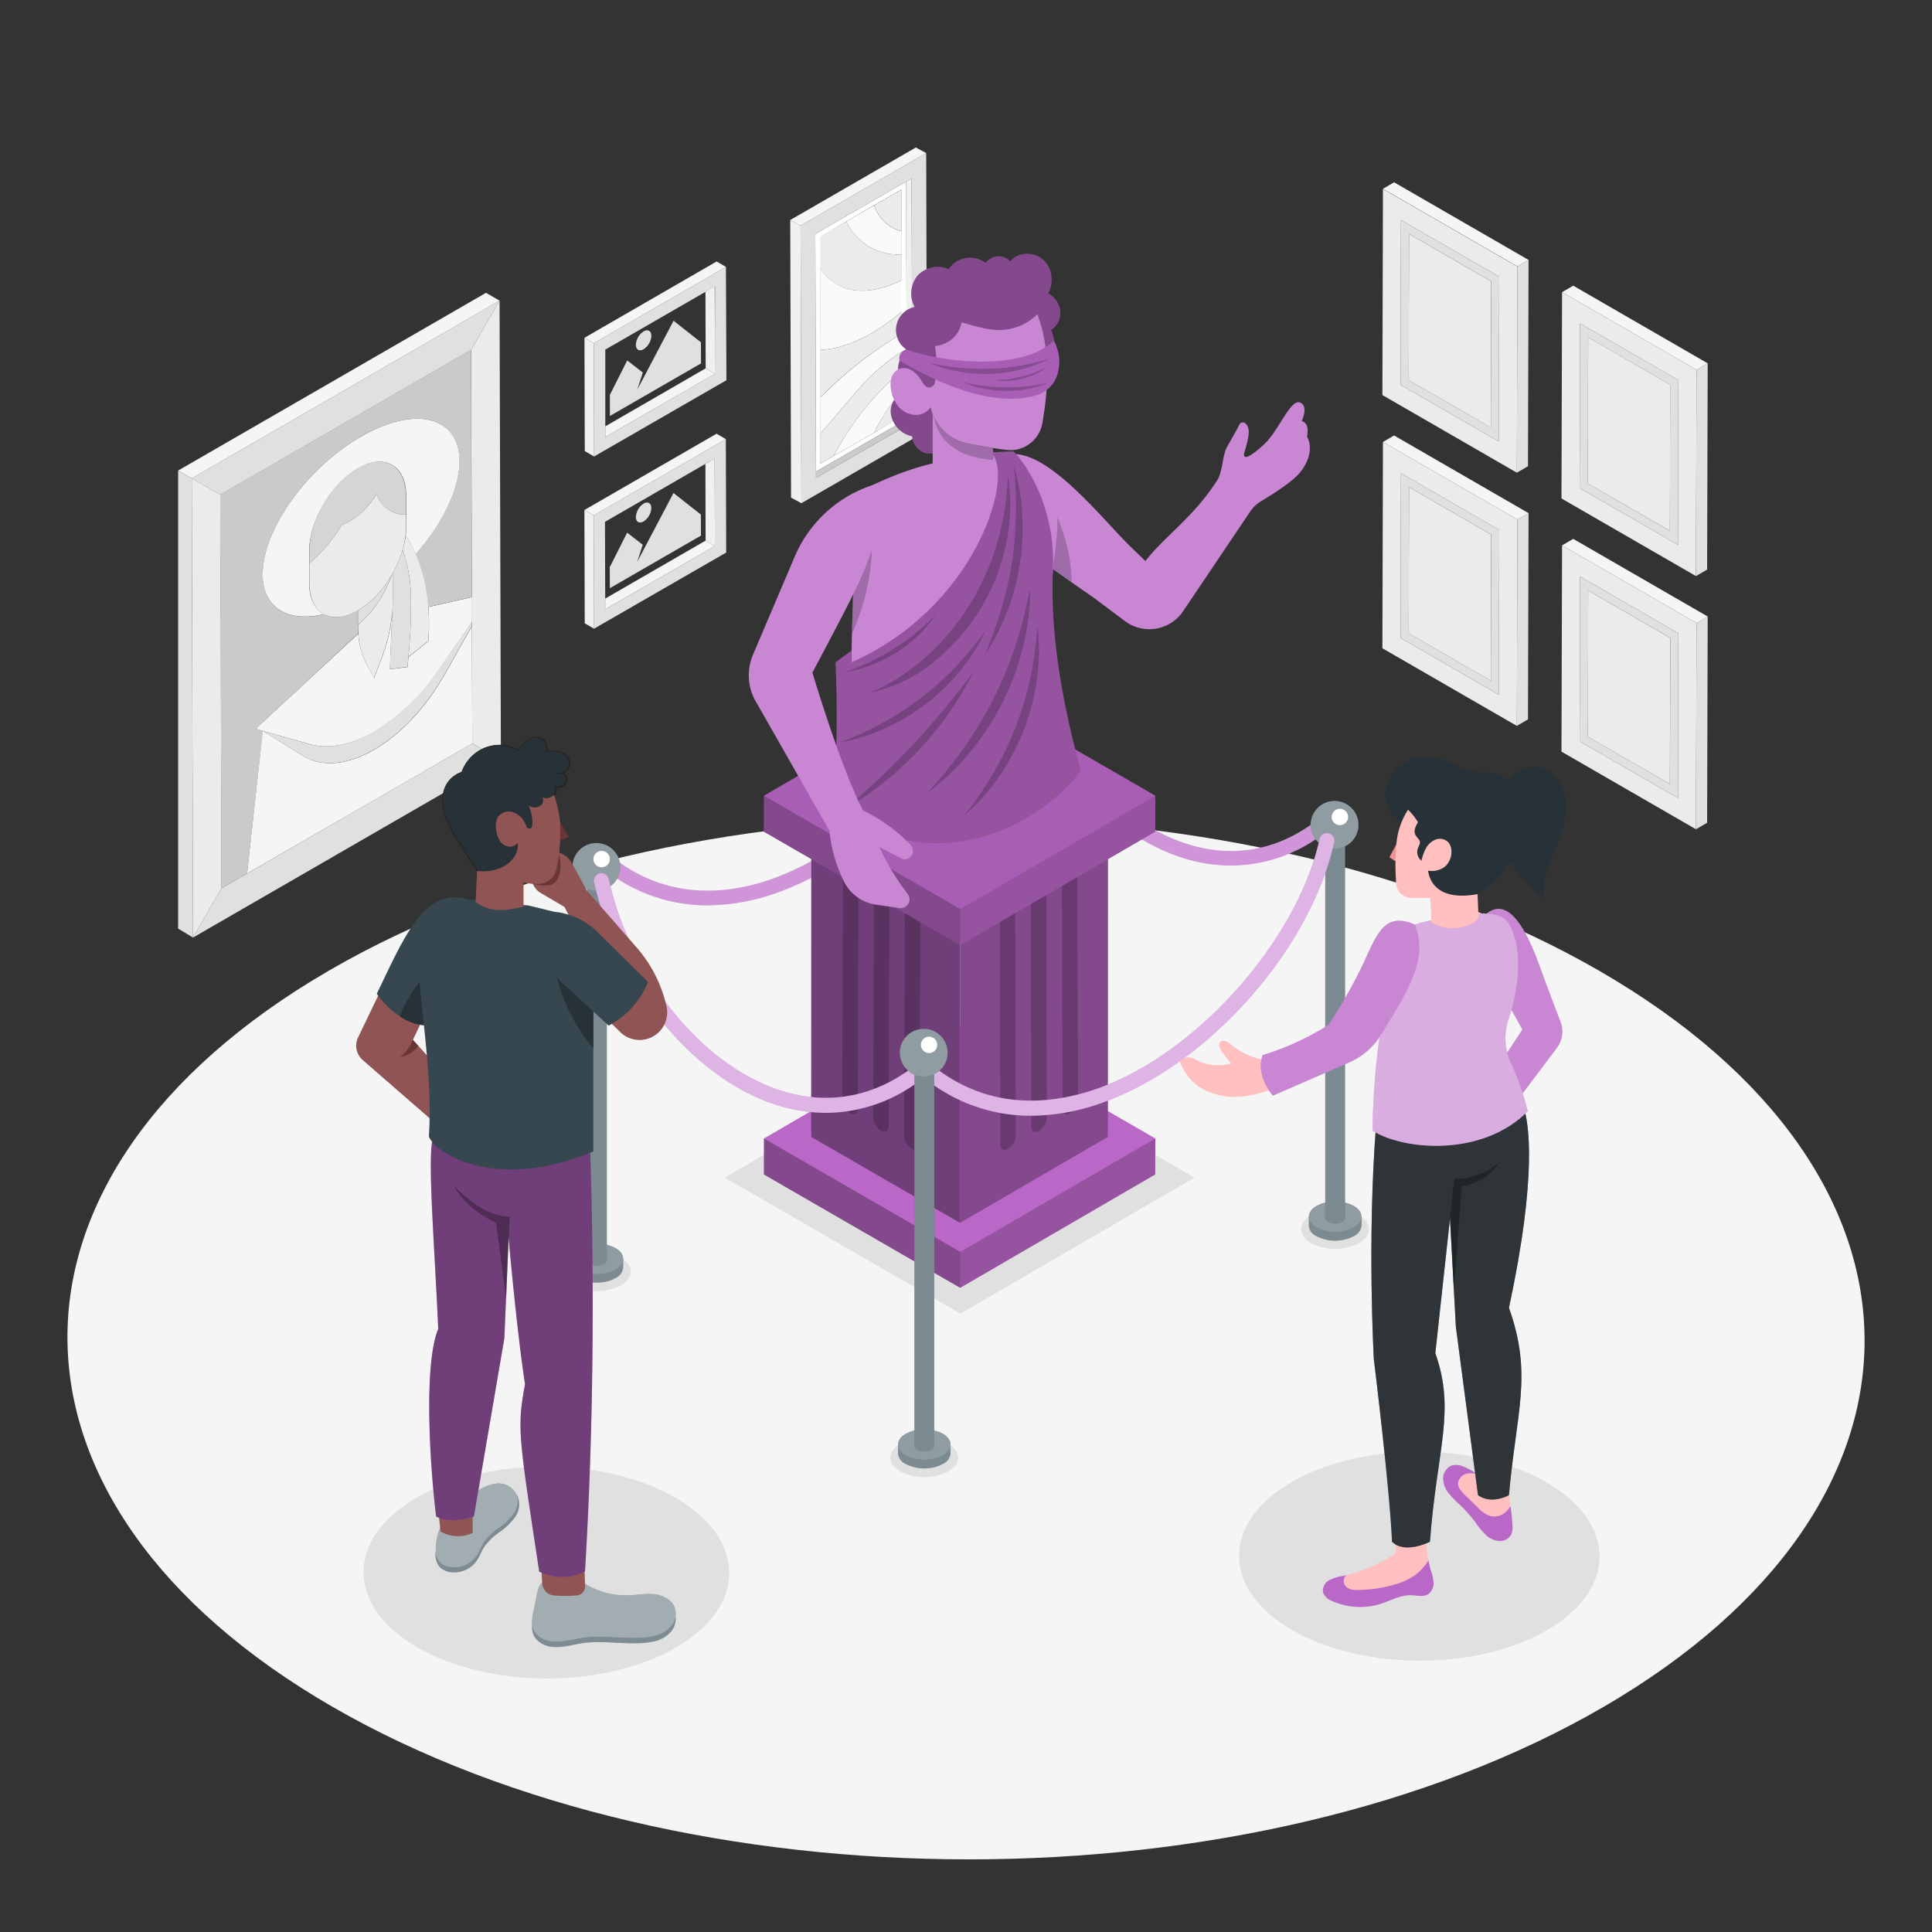 <svg xmlns="http://www.w3.org/2000/svg" viewBox="0 0 500 500"><rect x="0" y="0" width="500" height="500" fill="#333333" stroke="none"/><g id="Floor"><path d="M413.9,251.25c-91.11-52.6-238.35-52.6-328.87,0S-5,389.15,86.1,441.75s238.35,52.61,328.88,0S505,303.86,413.9,251.25Z" style="fill:#f5f5f5"></path></g><g id="Shadows"><path d="M400.21,383.61c-18.29-10.56-47.86-10.56-66,0s-18.08,27.69.21,38.25,47.86,10.57,66,0S418.51,394.18,400.21,383.61Z" style="fill:#e0e0e0"></path><polygon points="309.14 304.76 248.16 269.56 187.57 304.76 248.55 339.97 309.14 304.76" style="fill:#e0e0e0"></polygon><path d="M174.76,387.58c-18.54-10.71-48.51-10.71-66.93,0s-18.33,28.06.22,38.77,48.51,10.7,66.93,0S193.3,398.28,174.76,387.58Z" style="fill:#e0e0e0"></path><path d="M245.38,373.64a13.66,13.66,0,0,0-12.39,0c-3.41,2-3.39,5.2,0,7.18a13.66,13.66,0,0,0,12.39,0C248.83,378.84,248.82,375.62,245.38,373.64Z" style="fill:#e0e0e0"></path><path d="M351.7,314.54a13.66,13.66,0,0,0-12.39,0c-3.41,2-3.39,5.2,0,7.18a13.66,13.66,0,0,0,12.39,0C355.15,319.74,355.13,316.52,351.7,314.54Z" style="fill:#e0e0e0"></path><path d="M160.65,325.5a13.6,13.6,0,0,0-12.39,0c-3.41,2-3.39,5.19,0,7.17a13.6,13.6,0,0,0,12.39,0C164.1,330.69,164.08,327.48,160.65,325.5Z" style="fill:#e0e0e0"></path></g><g id="Paintings"><polygon points="182.57 75.47 156.59 90.48 156.64 110.34 182.63 95.33 182.57 75.47" style="fill:none"></polygon><polygon points="182.57 75.47 182.63 95.33 185.04 96.73 184.97 74.09 182.57 75.47" style="fill:#f0f0f0"></polygon><polygon points="156.64 110.34 156.65 113.12 185.04 96.73 182.63 95.33 156.64 110.34" style="fill:#f5f5f5"></polygon><path d="M187.87,69.07l-34.2,19.75.08,29.32L188,98.4Zm-31.22,44.05v-2.78l0-19.86,26-15,2.4-1.38L185,96.73Z" style="fill:#e0e0e0"></path><polygon points="187.87 69.07 185.46 67.67 151.26 87.42 153.67 88.82 187.87 69.07" style="fill:#f5f5f5"></polygon><polygon points="151.26 87.42 151.34 116.74 153.75 118.14 153.67 88.82 151.26 87.42" style="fill:#f0f0f0"></polygon><polygon points="182.56 120.05 156.57 135.05 156.63 154.91 182.61 139.91 182.56 120.05" style="fill:none"></polygon><polygon points="182.56 120.05 182.61 139.91 185.02 141.3 184.95 118.66 182.56 120.05" style="fill:#f0f0f0"></polygon><polygon points="156.63 154.91 156.63 157.69 185.02 141.3 182.61 139.91 156.63 154.91" style="fill:#f5f5f5"></polygon><path d="M187.85,113.64l-34.2,19.75.08,29.32L187.94,143Zm-31.22,44.05v-2.78l-.06-19.86,26-15,2.39-1.38L185,141.3Z" style="fill:#e0e0e0"></path><polygon points="187.85 113.64 185.45 112.24 151.24 131.99 153.65 133.39 187.85 113.64" style="fill:#f5f5f5"></polygon><polygon points="151.24 131.99 151.33 161.31 153.74 162.71 153.65 133.39 151.24 131.99" style="fill:#f0f0f0"></polygon><path d="M222.72,87.72h0l.93-.46h0Z" style="fill:none"></path><path d="M222.38,87.88h0l.35-.17h0Z" style="fill:none"></path><polygon points="233.32 49.02 226.22 53.13 219 57.3 226.22 53.13 233.32 49.02" style="fill:none"></polygon><polygon points="233.39 72.45 233.37 65.86 233.35 59.83 233.37 65.86 233.39 72.45" style="fill:none"></polygon><path d="M223.66,87.26l.19-.09-.19.09Z" style="fill:none"></path><polygon points="233.47 101.35 233.46 95.84 233.44 91.01 233.46 95.84 233.47 101.35" style="fill:none"></polygon><path d="M219.62,89c.92-.33,1.84-.71,2.76-1.13h0Q221,88.53,219.62,89Z" style="fill:none"></path><polygon points="212.22 69.37 212.28 90.55 212.31 102.82 212.28 90.55 212.22 69.37" style="fill:none"></polygon><path d="M233.46,95.84l0-4.83-.22.13-.4.24a50.66,50.66,0,0,0-10.47,9.18c-.55.61-1.1,1.22-1.63,1.84-2.81,3.21-5.56,6.61-8.38,9.8l0,7.79,3.4-2A74.75,74.75,0,0,1,233.46,95.84Z" style="fill:#ebebeb"></path><path d="M233.49,107.8l0-6.45A40.73,40.73,0,0,0,226.24,112Z" style="fill:#ebebeb"></path><path d="M226.24,112a40.73,40.73,0,0,1,7.23-10.63V95.84A74.75,74.75,0,0,0,215.76,118l10.48-6Z" style="fill:#fafafa"></path><path d="M222.38,87.88h0" style="fill:none;stroke:gray;stroke-linecap:round;stroke-linejoin:round;stroke-width:0px"></path><path d="M222.72,87.72h0" style="fill:none;stroke:gray;stroke-linecap:round;stroke-linejoin:round;stroke-width:0px"></path><path d="M219.13,89.19l.49-.17q1.38-.49,2.76-1.14l.34-.16.94-.46c.54-.27,1.07-.56,1.61-.86-.54.3-1.07.59-1.61.86l.19-.09c.48-.25,1-.5,1.42-.77l.31-.17.24-.15a51.39,51.39,0,0,0,7.28-5.21l.31-.27,0-8.15c-5.17,2.64-10.26,3.47-14.37,2.19a12.64,12.64,0,0,1-6.8-5.27l.06,21.18A25,25,0,0,0,219.13,89.19Z" style="fill:#fafafa"></path><path d="M222.35,100.56a50.66,50.66,0,0,1,10.47-9.18l.4-.24.22-.13V86.34a101.15,101.15,0,0,0-19.05,14.51c-.69.65-1.38,1.33-2.07,2l0,9.38c2.82-3.19,5.57-6.59,8.38-9.8C221.25,101.78,221.8,101.17,222.35,100.56Z" style="fill:#fafafa"></path><path d="M233.43,86.34l0-5.74-.31.27a51.39,51.39,0,0,1-7.28,5.21l-.24.15-.31.17c-.47.27-.94.52-1.42.77l-.19.09-.13.07h0l.13-.07-.93.46-.35.17c-.92.42-1.84.8-2.76,1.13l.52-.19-.52.19-.49.17a25,25,0,0,1-6.85,1.36l0,12.27c.69-.64,1.38-1.32,2.07-2A101.15,101.15,0,0,1,233.43,86.34Z" style="fill:#ebebeb"></path><path d="M233.37,65.86l0-6a10.11,10.11,0,0,1-7.13-6.7L219,57.3A14.92,14.92,0,0,0,233.37,65.86Z" style="fill:#fafafa"></path><path d="M219,74.64c4.11,1.28,9.2.45,14.37-2.19l0-6.59A14.92,14.92,0,0,1,219,57.3l-6.8,3.92,0,8.15A12.64,12.64,0,0,0,219,74.64Z" style="fill:#ebebeb"></path><path d="M234.51,47,211,60.55l.17,61.5,23.51-13.58Zm-22.15,73,0-7.79,0-9.38,0-12.27-.06-21.18,0-8.15L219,57.3l7.22-4.17,7.1-4.11,0,10.81,0,6,0,6.59,0,8.15,0,5.74V91l0,4.83v5.51l0,6.45L226.24,112h0l-10.48,6Z" style="fill:#fff"></path><path d="M223.51,87.34h0" style="fill:none;stroke:gray;stroke-linecap:round;stroke-linejoin:round;stroke-width:0px"></path><path d="M223.53,87.33l.13-.07" style="fill:none;stroke:gray;stroke-linecap:round;stroke-linejoin:round;stroke-width:0px"></path><path d="M225.27,86.4c-.54.3-1.07.59-1.61.86" style="fill:none;stroke:gray;stroke-linecap:round;stroke-linejoin:round;stroke-width:0px"></path><line x1="223.66" y1="87.26" x2="223.66" y2="87.26" style="fill:none;stroke:gray;stroke-linecap:round;stroke-linejoin:round;stroke-width:0px"></line><path d="M219.62,89l.52-.19" style="fill:none;stroke:gray;stroke-linecap:round;stroke-linejoin:round;stroke-width:0px"></path><path d="M233.35,59.83l0-10.81-7.1,4.11A10.11,10.11,0,0,0,233.35,59.83Z" style="fill:#ebebeb"></path><polygon points="234.68 108.47 211.17 122.05 211.18 123.68 236.1 109.3 234.68 108.47" style="fill:#cacaca"></polygon><polygon points="234.51 46.97 234.68 108.47 236.1 109.3 235.92 46.16 234.51 46.97" style="fill:#f0f0f0"></polygon><path d="M239.7,39.61,207.19,58.38l.21,71.85,32.5-18.77Zm-28.52,84.07v-1.63L211,60.55,234.51,47l1.41-.81.18,63.13Z" style="fill:#e0e0e0"></path><polygon points="239.7 39.61 237.02 38.17 204.51 56.94 207.19 58.38 239.7 39.61" style="fill:#f5f5f5"></polygon><polygon points="204.51 56.94 204.72 128.79 207.4 130.23 207.19 58.38 204.51 56.94" style="fill:#f0f0f0"></polygon><polygon points="387.89 114.26 387.89 114.26 362.45 99.57 387.89 114.26 387.89 114.26" style="fill:#e0e0e0"></polygon><polygon points="362.57 56.93 362.57 56.93 362.45 99.57 362.57 56.93 362.57 56.93" style="fill:#e0e0e0"></polygon><polygon points="385.8 110.63 385.8 110.63 385.8 110.63 364.55 98.37 364.55 98.37 385.8 110.63" style="fill:#e0e0e0"></polygon><rect x="385.86" y="72.82" height="37.81" style="fill:#e0e0e0"></rect><polygon points="385.8 110.63 364.55 98.37 364.66 60.55 385.91 72.82 385.8 110.63" style="fill:#ebebeb"></polygon><polygon points="362.57 56.93 362.57 56.93 388.01 71.62 362.57 56.93" style="fill:#e0e0e0"></polygon><polygon points="388.01 71.62 387.89 114.26 387.89 114.26 388.01 71.62" style="fill:#e0e0e0"></polygon><path d="M357.76,102.24l34.8,20.09L392.71,69l-34.8-20.09Zm4.69-2.67.12-42.64h0L388,71.62l-.12,42.64h0Z" style="fill:#ebebeb"></path><path d="M362.57,56.93l-.12,42.64,25.44,14.69L388,71.62Zm2,41.44h0l.11-37.82,21.25,12.27h0l-.11,37.81h0Z" style="fill:#e0e0e0"></path><polygon points="395.59 67.27 395.44 120.66 392.56 122.33 392.71 68.95 395.59 67.27" style="fill:#e0e0e0"></polygon><polygon points="357.91 48.86 360.79 47.18 395.59 67.27 392.71 68.95 357.91 48.86" style="fill:#f5f5f5"></polygon><polygon points="434.25 141.01 434.25 141.01 408.81 126.32 434.25 141.01 434.25 141.01" style="fill:#e0e0e0"></polygon><polygon points="408.93 83.69 408.93 83.69 408.81 126.32 408.93 83.69 408.93 83.69" style="fill:#e0e0e0"></polygon><polygon points="432.16 137.39 432.16 137.39 432.16 137.39 410.91 125.12 410.91 125.12 432.16 137.39" style="fill:#e0e0e0"></polygon><rect x="432.21" y="99.57" height="37.81" style="fill:#e0e0e0"></rect><polygon points="432.16 137.39 410.91 125.12 411.02 87.31 432.27 99.57 432.16 137.39" style="fill:#ebebeb"></polygon><polygon points="408.93 83.69 408.93 83.69 434.37 98.38 408.93 83.69" style="fill:#e0e0e0"></polygon><polygon points="434.37 98.38 434.25 141.01 434.25 141.01 434.37 98.38" style="fill:#e0e0e0"></polygon><path d="M404.11,129l34.8,20.09.15-53.39-34.8-20.09Zm4.7-2.68.12-42.63h0l25.44,14.69L434.25,141h0Z" style="fill:#ebebeb"></path><path d="M408.93,83.69l-.12,42.63L434.25,141l.12-42.63Zm2,41.43h0L411,87.31l21.25,12.26h0l-.11,37.82h0Z" style="fill:#e0e0e0"></path><polygon points="441.95 94.03 441.8 147.41 438.91 149.09 439.06 95.7 441.95 94.03" style="fill:#e0e0e0"></polygon><polygon points="404.26 75.61 407.15 73.93 441.95 94.03 439.06 95.7 404.26 75.61" style="fill:#f5f5f5"></polygon><polygon points="387.89 179.78 387.89 179.78 362.45 165.09 387.89 179.78 387.89 179.78" style="fill:#e0e0e0"></polygon><polygon points="362.57 122.46 362.57 122.46 362.45 165.09 362.57 122.46 362.57 122.46" style="fill:#e0e0e0"></polygon><polygon points="385.8 176.16 385.8 176.16 385.8 176.16 364.55 163.89 364.55 163.89 385.8 176.16" style="fill:#e0e0e0"></polygon><rect x="385.86" y="138.35" height="37.81" style="fill:#e0e0e0"></rect><polygon points="385.8 176.16 364.55 163.89 364.66 126.08 385.91 138.35 385.8 176.16" style="fill:#ebebeb"></polygon><polygon points="362.57 122.46 362.57 122.46 388.01 137.15 362.57 122.46" style="fill:#e0e0e0"></polygon><polygon points="388.01 137.15 387.89 179.78 387.89 179.78 388.01 137.15" style="fill:#e0e0e0"></polygon><path d="M357.76,167.77l34.8,20.09.15-53.39-34.8-20.09Zm4.69-2.68.12-42.63h0L388,137.15l-.12,42.63h0Z" style="fill:#ebebeb"></path><path d="M362.57,122.46l-.12,42.63,25.44,14.69.12-42.63Zm2,41.43h0l.11-37.81,21.25,12.27h0l-.11,37.81h0Z" style="fill:#e0e0e0"></path><polygon points="395.59 132.8 395.44 186.18 392.56 187.86 392.71 134.47 395.59 132.8" style="fill:#e0e0e0"></polygon><polygon points="357.91 114.38 360.79 112.7 395.59 132.8 392.71 134.47 357.91 114.38" style="fill:#f5f5f5"></polygon><polygon points="434.25 206.54 434.25 206.54 408.81 191.85 434.25 206.54 434.25 206.54" style="fill:#e0e0e0"></polygon><polygon points="408.93 149.21 408.93 149.21 408.81 191.85 408.93 149.21 408.93 149.21" style="fill:#e0e0e0"></polygon><polygon points="432.16 202.91 432.16 202.91 432.16 202.91 410.91 190.65 410.91 190.65 432.16 202.91" style="fill:#e0e0e0"></polygon><rect x="432.21" y="165.1" height="37.81" style="fill:#e0e0e0"></rect><polygon points="432.16 202.91 410.91 190.65 411.02 152.83 432.27 165.1 432.16 202.91" style="fill:#ebebeb"></polygon><polygon points="408.93 149.21 408.93 149.21 434.37 163.9 408.93 149.21" style="fill:#e0e0e0"></polygon><polygon points="434.37 163.9 434.25 206.54 434.25 206.54 434.37 163.9" style="fill:#e0e0e0"></polygon><path d="M404.11,194.52l34.8,20.09.15-53.38-34.8-20.09Zm4.7-2.67.12-42.64h0l25.44,14.69-.12,42.64h0Z" style="fill:#ebebeb"></path><path d="M408.93,149.21l-.12,42.64,25.44,14.69.12-42.64Zm2,41.44h0l.11-37.82,21.25,12.27h0l-.11,37.81h0Z" style="fill:#e0e0e0"></path><polygon points="441.95 159.55 441.8 212.94 438.91 214.61 439.06 161.23 441.95 159.55" style="fill:#e0e0e0"></polygon><polygon points="404.26 141.14 407.15 139.46 441.95 159.55 439.06 161.23 404.26 141.14" style="fill:#f5f5f5"></polygon><polygon points="129.29 77.81 121.93 90.55 57.03 128.02 49.62 123.81 129.29 77.81" style="fill:#e0e0e0"></polygon><path d="M101.46,159.18l.06-.61,0,.61Z" style="fill:#353c56"></path><polygon points="122.22 192.42 129.63 196.64 49.95 242.64 57.32 229.89 122.22 192.42" style="fill:#e0e0e0"></polygon><path d="M104.2,142.3a38.15,38.15,0,0,1,2.15,12.28,131.68,131.68,0,0,1-.66,15.44c-.07.86-.15,1.73-.22,2.59l-4.59.53.62-14,0-.61c.1-1,.14-2.09.14-3.11l0-7.09A29.13,29.13,0,0,0,104.2,142.3Z" style="fill:#e0e0e0"></path><path d="M101.64,148.37l0,7.09c0,1,0,2.06-.14,3.11l-.06.61a46.24,46.24,0,0,1-2.86,11.6l-1.8,4.71L95,172.17a20,20,0,0,1-2.22-7.75c-.08-.88-.13-1.78-.13-2.71a28.84,28.84,0,0,0,6.24-7.48,36.11,36.11,0,0,0,2.49-5.37C101.45,148.69,101.55,148.53,101.64,148.37Z" style="fill:#ebebeb"></path><path d="M92.64,164.08l.12.34A20,20,0,0,0,95,172.17l1.82,3.32,1.8-4.71a46.24,46.24,0,0,0,2.86-11.6l-.58,14,4.59-.53c.07-.86.15-1.73.22-2.59l5.16-4.14a61.63,61.63,0,0,0,0-8.82l11.3-2.56,0,6.37-8.66,12.49a53.65,53.65,0,0,1-16.63,16C91,192.74,85.12,194,80.17,192.58L68,189.15l-1.84-.53Z" style="fill:#f5f5f5"></path><path d="M97.48,127.84a7.75,7.75,0,0,0,7.6,5.33v3.24a20.71,20.71,0,0,1-.13,2.19,22.52,22.52,0,0,1-.76,3.7,29.13,29.13,0,0,1-2.56,6.07c-.09.16-.19.32-.28.49A25.42,25.42,0,0,1,92.62,158c-3.4,2-6.49,2.19-8.76,1s-3.79-4.08-3.8-8.12v-5.07a43.62,43.62,0,0,0,8.48-10c.34-.12.69-.26,1-.42s.52-.25.78-.4l.27-.14c.39-.23.78-.48,1.18-.76a19.2,19.2,0,0,0,1.84-1.5c.16-.14.3-.28.45-.43A21.35,21.35,0,0,0,97.48,127.84Z" style="fill:#ebebeb"></path><path d="M57,128l64.9-37.47.18,64-11.3,2.56a42.92,42.92,0,0,0-3.24-13.69c6.86-7.73,11.37-16.78,11.35-24.1,0-11.59-11.45-14.42-25.5-6.31S68,137.06,68,148.65c0,8.77,6.56,12.52,15.82,10.32,2.27,1.23,5.36,1,8.76-1v3.7c0,.93.05,1.83.13,2.71l-.12-.34L66.2,188.62l1.84.53-4.1,36.92-6.62,3.82Z" style="fill:#e0e0e0"></path><g style="opacity:0.1"><path d="M57,128l64.9-37.47.18,64-11.3,2.56a42.92,42.92,0,0,0-3.24-13.69c6.86-7.73,11.37-16.78,11.35-24.1,0-11.59-11.45-14.42-25.5-6.31S68,137.06,68,148.65c0,8.77,6.56,12.52,15.82,10.32,2.27,1.23,5.36,1,8.76-1v3.7c0,.93.05,1.83.13,2.71l-.12-.34L66.2,188.62l1.84.53-4.1,36.92-6.62,3.82Z"></path></g><path d="M105,138.6a29,29,0,0,1,2.61,4.77,42.92,42.92,0,0,1,3.24,13.69,61.63,61.63,0,0,1,0,8.82L105.69,170a131.68,131.68,0,0,0,.66-15.44,38.15,38.15,0,0,0-2.15-12.28A22.52,22.52,0,0,0,105,138.6Z" style="fill:#ebebeb"></path><path d="M68,189.15l12.13,3.43c5,1.41,10.81.16,16.67-3.23a53.65,53.65,0,0,0,16.63-16l8.66-12.49V162l-7,12.43c-5,8.88-11.65,15.73-18.32,19.58s-13.35,4.7-18.37,1.59Z" style="fill:#e0e0e0"></path><path d="M68,189.15l10.44,6.48c5,3.11,11.7,2.26,18.37-1.59s13.33-10.7,18.32-19.58l7-12.43.09,30.39L96.89,207.05l-32.95,19Z" style="fill:#f5f5f5"></path><path d="M92.51,121.21c6.92-4,12.53-.78,12.55,7.16l0,4.8a7.75,7.75,0,0,1-7.6-5.33,21.35,21.35,0,0,1-3.4,4.33c-.15.15-.29.29-.45.43a19.2,19.2,0,0,1-1.84,1.5c-.4.28-.79.53-1.18.76l-.27.14c-.26.15-.52.28-.78.4s-.69.3-1,.42a43.62,43.62,0,0,1-8.48,10v-3C80,134.88,85.6,125.2,92.51,121.21Z" style="fill:#e0e0e0"></path><g style="opacity:0.05"><path d="M92.51,121.21c6.92-4,12.53-.78,12.55,7.16l0,4.8a7.75,7.75,0,0,1-7.6-5.33,21.35,21.35,0,0,1-3.4,4.33c-.15.15-.29.29-.45.43a19.2,19.2,0,0,1-1.84,1.5c-.4.28-.79.53-1.18.76l-.27.14c-.26.15-.52.28-.78.4s-.69.3-1,.42a43.62,43.62,0,0,1-8.48,10v-3C80,134.88,85.6,125.2,92.51,121.21Z"></path></g><path d="M93.42,113c14-8.11,25.47-5.28,25.5,6.31,0,7.32-4.49,16.37-11.35,24.1A29,29,0,0,0,105,138.6a20.71,20.71,0,0,0,.13-2.19v-3.24l0-4.8c0-7.94-5.63-11.15-12.55-7.16S80,134.88,80,142.82v8c0,4,1.47,6.85,3.8,8.12-9.26,2.2-15.8-1.55-15.82-10.32C68,137.06,79.37,121.07,93.42,113Z" style="fill:#f5f5f5"></path><polygon points="49.62 123.81 57.03 128.02 57.32 229.89 49.95 242.64 49.62 123.81" style="fill:#ebebeb"></polygon><polygon points="129.29 77.81 129.63 196.64 122.22 192.42 122.13 162.03 122.13 160.87 122.11 154.5 121.93 90.55 129.29 77.81" style="fill:#ebebeb"></polygon><polygon points="49.62 123.81 129.29 77.81 125.78 75.78 46.1 121.78 49.62 123.81" style="fill:#f5f5f5"></polygon><polygon points="49.95 242.64 49.62 123.81 46.1 121.78 46.1 240.32 49.95 242.64" style="fill:#e0e0e0"></polygon><path d="M101.36,148.86a36.11,36.11,0,0,1-2.49,5.37,28.84,28.84,0,0,1-6.24,7.48V158A25.42,25.42,0,0,0,101.36,148.86Z" style="fill:#e0e0e0"></path><polygon points="174.32 83.01 181.4 88.59 181.42 94.05 157.85 107.65 157.83 102.2 162.32 93.28 166.36 96.41 164.93 100.84 167 96.91 174.32 83.01" style="fill:#e0e0e0"></polygon><path d="M166.57,85.76c1.11-.64,2-.12,2,1.15a4.43,4.43,0,0,1-2,3.47c-1.11.64-2,.12-2-1.15A4.41,4.41,0,0,1,166.57,85.76Z" style="fill:#e0e0e0"></path><polygon points="174.3 127.59 181.39 133.17 181.4 138.62 157.83 152.22 157.81 146.77 162.31 137.85 166.34 140.98 164.91 145.41 166.98 141.48 174.3 127.59" style="fill:#e0e0e0"></polygon><path d="M166.56,130.33c1.11-.64,2-.12,2,1.15a4.39,4.39,0,0,1-2,3.47c-1.11.64-2,.13-2-1.15A4.44,4.44,0,0,1,166.56,130.33Z" style="fill:#e0e0e0"></path></g><g id="Statue"><path d="M253.32,262.17V260h1.2a5.07,5.07,0,0,1,.76-.53,9.15,9.15,0,0,1,3.81-1.09,9.9,9.9,0,0,1,5.6,1.09,5.07,5.07,0,0,1,.76.53h1.17v2.19h0a3.35,3.35,0,0,1-2,2.72,9.19,9.19,0,0,1-3.44,1.06,10.14,10.14,0,0,1-6-1.06,3.29,3.29,0,0,1-1.93-2.72Z" style="fill:#455a64"></path><path d="M253.32,262.17V260h1.2a5.07,5.07,0,0,1,.76-.53,9.15,9.15,0,0,1,3.81-1.09,9.9,9.9,0,0,1,5.6,1.09,5.07,5.07,0,0,1,.76.53h1.17v2.19h0a3.35,3.35,0,0,1-2,2.72,9.19,9.19,0,0,1-3.44,1.06,10.14,10.14,0,0,1-6-1.06,3.29,3.29,0,0,1-1.93-2.72Z" style="fill:#fff;opacity:0.3"></path><path d="M255.28,257.25a9.15,9.15,0,0,1,3.81-1.09,9.9,9.9,0,0,1,5.6,1.09c2.59,1.5,2.57,3.94,0,5.44a8.84,8.84,0,0,1-3.44,1.06,10.06,10.06,0,0,1-6-1.05C252.66,261.19,252.67,258.75,255.28,257.25Z" style="fill:#455a64"></path><path d="M255.28,257.25a9.15,9.15,0,0,1,3.81-1.09,9.9,9.9,0,0,1,5.6,1.09c2.59,1.5,2.57,3.94,0,5.44a8.84,8.84,0,0,1-3.44,1.06,10.06,10.06,0,0,1-6-1.05C252.66,261.19,252.67,258.75,255.28,257.25Z" style="fill:#fff;opacity:0.4"></path><path d="M262.49,160.59v99.72h0a1.27,1.27,0,0,1-.74,1,3.37,3.37,0,0,1-1.3.41,3.86,3.86,0,0,1-2.26-.41,1.24,1.24,0,0,1-.72-1h0V160.59Z" style="fill:#455a64"></path><path d="M262.49,160.59v99.72h0a1.27,1.27,0,0,1-.74,1,3.37,3.37,0,0,1-1.3.41,3.86,3.86,0,0,1-2.26-.41,1.24,1.24,0,0,1-.72-1h0V160.59Z" style="fill:#fff;opacity:0.3"></path><path d="M253.78,160.72a6,6,0,1,0,6-6A6.05,6.05,0,0,0,253.78,160.72Z" style="fill:#455a64"></path><path d="M253.78,160.72a6,6,0,1,0,6-6A6.05,6.05,0,0,0,253.78,160.72Z" style="fill:#fff;opacity:0.4"></path><path d="M259.1,158.73a2.08,2.08,0,1,0,2.08-2.07A2.08,2.08,0,0,0,259.1,158.73Z" style="fill:#fff"></path><path d="M318.64,224a39.36,39.36,0,0,0,23.54-8,1.89,1.89,0,0,0-2.23-3.05c-10.54,7.72-22.6,9.35-34.88,4.72-19.13-7.2-36.2-28.95-41.51-52.89a1.89,1.89,0,0,0-3.69.82c5.57,25.11,23.61,48,43.87,55.61A42.22,42.22,0,0,0,318.64,224Z" style="fill:#BA68C8"></path><path d="M183.16,234.3a54.07,54.07,0,0,0,18.73-3.56c26.54-9.77,52-38.65,58-65.73a1.89,1.89,0,1,0-3.69-.82c-5.66,25.52-30.62,53.79-55.64,63-10.73,4-26.6,6.34-41.29-4.75a1.89,1.89,0,1,0-2.27,3A42.56,42.56,0,0,0,183.16,234.3Z" style="fill:#BA68C8"></path><g style="opacity:0.3"><path d="M318.64,224a39.36,39.36,0,0,0,23.54-8,1.89,1.89,0,0,0-2.23-3.05c-10.54,7.72-22.6,9.35-34.88,4.72-19.13-7.2-36.2-28.95-41.51-52.89a1.89,1.89,0,0,0-3.69.82c5.57,25.11,23.61,48,43.87,55.61A42.22,42.22,0,0,0,318.64,224Z" style="fill:#fff"></path></g><g style="opacity:0.3"><path d="M183.16,234.3a54.07,54.07,0,0,0,18.73-3.56c26.54-9.77,52-38.65,58-65.73a1.89,1.89,0,1,0-3.69-.82c-5.66,25.52-30.62,53.79-55.64,63-10.73,4-26.6,6.34-41.29-4.75a1.89,1.89,0,1,0-2.27,3A42.56,42.56,0,0,0,183.16,234.3Z" style="fill:#fff"></path></g><polygon points="248.19 265.3 197.71 294.64 197.69 303.95 248.5 333.29 298.97 303.95 299 294.64 248.19 265.3" style="fill:#BA68C8"></polygon><polygon points="248.52 323.97 248.5 333.29 298.97 303.95 299 294.64 248.52 323.97" style="opacity:0.2"></polygon><polygon points="197.71 294.64 197.69 303.95 248.5 333.29 248.52 323.97 197.71 294.64" style="opacity:0.3"></polygon><polygon points="286.74 218.37 248.23 196.13 209.96 218.37 248.48 240.61 286.74 218.37" style="fill:#BA68C8"></polygon><polygon points="286.74 218.37 248.23 196.13 209.96 218.37 248.48 240.61 286.74 218.37" style="opacity:0.1"></polygon><polygon points="248.48 240.61 248.46 316.47 286.72 294.23 286.74 218.37 248.48 240.61" style="fill:#BA68C8"></polygon><polygon points="248.48 240.61 248.46 316.47 286.72 294.23 286.74 218.37 248.48 240.61" style="opacity:0.3"></polygon><polygon points="209.96 218.37 209.94 294.23 248.46 316.47 248.48 240.61 209.96 218.37" style="fill:#BA68C8"></polygon><polygon points="209.96 218.37 209.94 294.23 248.46 316.47 248.48 240.61 209.96 218.37" style="opacity:0.4"></polygon><g style="opacity:0.2"><path d="M260.67,212.33c1.11-.64,2-.12,2,1.15l.23,80.38a4.38,4.38,0,0,1-2,3.46c-1.1.64-2,.13-2-1.14l-.23-80.39A4.41,4.41,0,0,1,260.67,212.33Z"></path><path d="M268.69,207.7c1.11-.64,2-.12,2,1.15l.23,80.38a4.4,4.4,0,0,1-2,3.46c-1.1.64-2,.13-2-1.14l-.23-80.39A4.41,4.41,0,0,1,268.69,207.7Z"></path><path d="M276.71,203.07c1.11-.64,2-.12,2,1.15L279,284.6a4.4,4.4,0,0,1-2,3.46c-1.1.64-2,.13-2-1.14l-.23-80.39A4.41,4.41,0,0,1,276.71,203.07Z"></path></g><g style="opacity:0.2"><path d="M236.24,212.33c-1.1-.64-2-.12-2,1.15L234,293.86a4.37,4.37,0,0,0,2,3.46c1.11.64,2,.13,2-1.14l.22-80.39A4.38,4.38,0,0,0,236.24,212.33Z"></path><path d="M228.22,207.7c-1.1-.64-2-.12-2,1.15L226,289.23a4.38,4.38,0,0,0,2,3.46c1.11.64,2,.13,2-1.14l.22-80.39A4.38,4.38,0,0,0,228.22,207.7Z"></path><path d="M220.2,203.07c-1.1-.64-2-.12-2,1.15L218,284.6a4.38,4.38,0,0,0,2,3.46c1.11.64,2,.13,2-1.14l.22-80.39A4.38,4.38,0,0,0,220.2,203.07Z"></path></g><polygon points="248.19 176.59 197.71 205.93 197.69 215.25 248.5 244.58 298.97 215.25 299 205.93 248.19 176.59" style="fill:#BA68C8"></polygon><polygon points="299 205.93 248.19 176.6 197.71 205.93 248.52 235.26 299 205.93" style="opacity:0.1"></polygon><polygon points="248.52 235.26 248.5 244.58 298.97 215.25 299 205.93 248.52 235.26" style="opacity:0.2"></polygon><polygon points="197.71 205.93 197.69 215.25 248.5 244.58 248.52 235.26 197.71 205.93" style="opacity:0.3"></polygon><path d="M338.25,113s.85-3.56-1.38-4c0,0,1.92-4-.5-4.84s-5.47,7.3-9,10.6c-.76.84-6.35,5.87-5.28,2.16.91-3.17,1.82-6.18.09-7.43a1,1,0,0,0-1.45.43c-.69,1.49-2.33,4.16-3.26,5.94-1.2,2.26-1,6.7-2.77,8.92-6.1,9.31-13.07,13.79-18.27,20.42L292.09,141c-7.35-7.35-20.46-23.9-30.08-23.47l-.05,22s10,7.52,20.89,15l8.32,6.22a10.53,10.53,0,0,0,15-2.55l17.37-25.81a8.85,8.85,0,0,1,2.87-2.71c2.77-1.64,8.08-5,10-7.37C339.2,118.89,339.57,115.3,338.25,113Z" style="fill:#BA68C8"></path><path d="M338.25,113s.85-3.56-1.38-4c0,0,1.92-4-.5-4.84s-5.47,7.3-9,10.6c-.76.84-6.35,5.87-5.28,2.16.91-3.17,1.82-6.18.09-7.43a1,1,0,0,0-1.45.43c-.69,1.49-2.33,4.16-3.26,5.94-1.2,2.26-1,6.7-2.77,8.92-6.1,9.31-13.07,13.79-18.27,20.42L292.09,141c-7.35-7.35-20.46-23.9-30.08-23.47l-.05,22s10,7.52,20.89,15l8.32,6.22a10.53,10.53,0,0,0,15-2.55l17.37-25.81a8.85,8.85,0,0,1,2.87-2.71c2.77-1.64,8.08-5,10-7.37C339.2,118.89,339.57,115.3,338.25,113Z" style="fill:#fff;opacity:0.2"></path><path d="M262,133.13v6.31s6.8,5.13,15.33,11.13a42.32,42.32,0,0,0-5.83-20.72A77.22,77.22,0,0,1,262,133.13Z" style="opacity:0.2"></path><path d="M226.67,125.17c13.77-6.45,24.09-7.2,35.34-7.68,16.85,10.84,10.54,19.87,10.25,34.35a200.88,200.88,0,0,0,5.2,47.32c-22.07,17.63-51.29,13.49-57.95,9.25C221.08,165.28,219.19,128.27,226.67,125.17Z" style="fill:#BA68C8"></path><path d="M226.67,125.17c13.77-6.45,24.09-7.2,35.34-7.68,16.85,10.84,10.54,19.87,10.25,34.35a200.88,200.88,0,0,0,5.2,47.32c-22.07,17.63-51.29,13.49-57.95,9.25C221.08,165.28,219.19,128.27,226.67,125.17Z" style="fill:#fff;opacity:0.2"></path><path d="M225.66,137.85c-1.36,1.11-2.74,2.27-4.11,3.45-.58,6.2-.86,13.91-1.06,22.68A57.82,57.82,0,0,0,225.66,137.85Z" style="opacity:0.2"></path><path d="M244,116a4.8,4.8,0,0,1-4.93,1.13,5,5,0,0,1-3-4.2,7.06,7.06,0,0,1-5.52-5.83c-.38-2.83,1.79-5.45,4.35-6.71a6.85,6.85,0,0,1-2.5-4.73,7.65,7.65,0,0,1,2.16-5.22,6.09,6.09,0,0,1,2.15-11,7.29,7.29,0,0,1,.84-8.21,7.19,7.19,0,0,1,8-1.56A6.42,6.42,0,0,1,250,66.79a6.53,6.53,0,0,1,5.1,1.29,4,4,0,0,1,3.07-1.74,4.15,4.15,0,0,1,3.34,1.36c1.1-1.79,3.69-2.29,5.74-1.86a6.3,6.3,0,0,1,4.48,4,7.81,7.81,0,0,1-.45,6.1,5.92,5.92,0,0,1,3.12,4.7A5.37,5.37,0,0,1,272,85.42a8.11,8.11,0,0,1,.3,6.49,7.11,7.11,0,0,1-4.65,3.89c-6.45,1.64-11.17,7.9-16.59,11.77C248.06,109.67,246.51,113.4,244,116Z" style="fill:#BA68C8"></path><path d="M244,116a4.8,4.8,0,0,1-4.93,1.13,5,5,0,0,1-3-4.2,7.06,7.06,0,0,1-5.52-5.83c-.38-2.83,1.79-5.45,4.35-6.71a6.85,6.85,0,0,1-2.5-4.73,7.65,7.65,0,0,1,2.16-5.22,6.09,6.09,0,0,1,2.15-11,7.29,7.29,0,0,1,.84-8.21,7.19,7.19,0,0,1,8-1.56A6.42,6.42,0,0,1,250,66.79a6.53,6.53,0,0,1,5.1,1.29,4,4,0,0,1,3.07-1.74,4.15,4.15,0,0,1,3.34,1.36c1.1-1.79,3.69-2.29,5.74-1.86a6.3,6.3,0,0,1,4.48,4,7.81,7.81,0,0,1-.45,6.1,5.92,5.92,0,0,1,3.12,4.7A5.37,5.37,0,0,1,272,85.42a8.11,8.11,0,0,1,.3,6.49,7.11,7.11,0,0,1-4.65,3.89c-6.45,1.64-11.17,7.9-16.59,11.77C248.06,109.67,246.51,113.4,244,116Z" style="opacity:0.3"></path><path d="M268.47,81.36a14.46,14.46,0,0,1-9.65,4.06c-3.39,0-6.68-1.08-9.95-2a7.5,7.5,0,0,1-2.25,4.15,8.6,8.6,0,0,1-4.63,2,29.58,29.58,0,0,1,0,9.25,1.73,1.73,0,0,1-1.17,1.42c-1.1.32-1.83-.81-2.37-1.72A7.49,7.49,0,0,0,236,95.89a3.73,3.73,0,0,0-3.45-.35,3.61,3.61,0,0,0-1.82,2.22,6.58,6.58,0,0,0-.15,2.93,8.87,8.87,0,0,0,1.91,4.48,6,6,0,0,0,4.25,2.19,4.4,4.4,0,0,0,4.1-2l.07.3a11.32,11.32,0,0,0,.45,1.43,12.21,12.21,0,0,0,8.93,7.65c2.08.44,4.38.85,6.73,1.21,1.15.17,2.31.34,3.47.48a8.39,8.39,0,0,0,9.25-6.85C271.34,100.63,271.87,90.21,268.47,81.36Z" style="fill:#BA68C8"></path><path d="M268.47,81.36a14.46,14.46,0,0,1-9.65,4.06c-3.39,0-6.68-1.08-9.95-2a7.5,7.5,0,0,1-2.25,4.15,8.6,8.6,0,0,1-4.63,2,29.58,29.58,0,0,1,0,9.25,1.73,1.73,0,0,1-1.17,1.42c-1.1.32-1.83-.81-2.37-1.72A7.49,7.49,0,0,0,236,95.89a3.73,3.73,0,0,0-3.45-.35,3.61,3.61,0,0,0-1.82,2.22,6.58,6.58,0,0,0-.15,2.93,8.87,8.87,0,0,0,1.91,4.48,6,6,0,0,0,4.25,2.19,4.4,4.4,0,0,0,4.1-2l.07.3a11.32,11.32,0,0,0,.45,1.43,12.21,12.21,0,0,0,8.93,7.65c2.08.44,4.38.85,6.73,1.21,1.15.17,2.31.34,3.47.48a8.39,8.39,0,0,0,9.25-6.85C271.34,100.63,271.87,90.21,268.47,81.36Z" style="fill:#fff;opacity:0.2"></path><path d="M241.38,107.07v15.57a17.14,17.14,0,0,0,12.53,6.94,6.06,6.06,0,0,0,4.5-1.15,3.75,3.75,0,0,0,1.12-3.5,3.68,3.68,0,0,0-1.58-2.27A2,2,0,0,1,257,121v-5.06c-2.35-.36-4.65-.77-6.73-1.21A12.21,12.21,0,0,1,241.38,107.07Z" style="fill:#BA68C8"></path><path d="M241.38,107.07v15.57a17.14,17.14,0,0,0,12.53,6.94,6.06,6.06,0,0,0,4.5-1.15,3.75,3.75,0,0,0,1.12-3.5,3.68,3.68,0,0,0-1.58-2.27A2,2,0,0,1,257,121v-5.06c-2.35-.36-4.65-.77-6.73-1.21A12.21,12.21,0,0,1,241.38,107.07Z" style="fill:#fff;opacity:0.2"></path><path d="M251.78,118.15a32.18,32.18,0,0,0,5.26.93v-3.15c-2.35-.36-4.65-.77-6.73-1.21a12.18,12.18,0,0,1-8.63-7,12.45,12.45,0,0,0,3.15,6.52A15,15,0,0,0,251.78,118.15Z" style="opacity:0.2"></path><path d="M234.56,90.43c10.48,3.76,30.4,5.4,38.17-2.26a11.32,11.32,0,0,1,1.13,7.9,8,8,0,0,1-5.45,6.15C257,105.8,242,98.77,232.79,93.31A2.39,2.39,0,0,1,234.56,90.43Z" style="fill:#BA68C8"></path><path d="M234.56,90.43c10.48,3.76,30.4,5.4,38.17-2.26a11.32,11.32,0,0,1,1.13,7.9,8,8,0,0,1-5.45,6.15C257,105.8,242,98.77,232.79,93.31A2.39,2.39,0,0,1,234.56,90.43Z" style="opacity:0.1"></path><g style="opacity:0.2"><path d="M271.84,92.77a60,60,0,0,1-31.54,1.08h0a37.89,37.89,0,0,0,31.54-1.08Z"></path><path d="M271.41,99.06a49.58,49.58,0,0,1-22.3-.18h0a29.23,29.23,0,0,0,22.3.18Z"></path><path d="M270.84,95.08h0a31.53,31.53,0,0,1-13.65,3.3,18.57,18.57,0,0,0,13.65-3.3Z"></path></g><path d="M257,117.74c5.18,6.75-5,39.74-36.69,53.69l.05-3.05-4.13,3.05s1.28,24.79-1.25,37.26c32.24,23,60.17-1.84,64.69-9.37-6.11-22.38-7.79-38.82-7.17-52.12s-4.91-24.47-9.58-29.71l-.67-.68-5.25.24Z" style="fill:#BA68C8"></path><path d="M257,117.74c5.18,6.75-5,39.74-36.69,53.69l.05-3.05-4.13,3.05s1.28,24.79-1.25,37.26c32.24,23,60.17-1.84,64.69-9.37-6.11-22.38-7.79-38.82-7.17-52.12s-4.91-24.47-9.58-29.71l-.67-.68-5.25.24Z" style="opacity:0.2"></path><g style="opacity:0.2"><path d="M225,179.34a39.4,39.4,0,0,0,15.36-7,53.09,53.09,0,0,0,20.18-32.38,48.29,48.29,0,0,0,.29-16.89h0a69.72,69.72,0,0,1-2.46,16.39,62.07,62.07,0,0,1-3.05,8.66,59.76,59.76,0,0,1-4.36,8.35,61.15,61.15,0,0,1-12,14.13A52.19,52.19,0,0,1,225,179.34Z"></path><path d="M254.79,169.51A53.37,53.37,0,0,0,260.37,159a60.33,60.33,0,0,0,4.14-26.66,53.64,53.64,0,0,0-2.13-11.68h0a98.13,98.13,0,0,1-.49,24.92A97.92,97.92,0,0,1,254.79,169.51Z"></path><path d="M218.53,209.53h0A86.67,86.67,0,0,0,252,173.79h0a228.75,228.75,0,0,1-15.67,18.89A226.16,226.16,0,0,1,218.53,209.53Z"></path><path d="M239.9,205.27a61.34,61.34,0,0,0,10.46-9.79A68.64,68.64,0,0,0,265,166.42a61.53,61.53,0,0,0,1.6-14.24h0a118.93,118.93,0,0,1-3.42,13.74,102.67,102.67,0,0,1-6,14.78,101.32,101.32,0,0,1-8.28,13.62A118.09,118.09,0,0,1,239.9,205.27Z"></path><path d="M249.61,211a52,52,0,0,0,8.52-9.39,58.43,58.43,0,0,0,10.36-26.85,52.12,52.12,0,0,0,0-12.68h0a98.42,98.42,0,0,1-1.65,12.42A85.42,85.42,0,0,1,262.91,188a84.56,84.56,0,0,1-6.18,12.67A96.63,96.63,0,0,1,249.61,211Z"></path><path d="M242.26,159a59.35,59.35,0,0,1-23.8,15h0a35.76,35.76,0,0,0,23.8-15Z"></path><path d="M255.1,163.11a79.48,79.48,0,0,1-37.66,29h0a47.75,47.75,0,0,0,11-3.34,53.9,53.9,0,0,0,20.64-15.9A48.12,48.12,0,0,0,255.1,163.11Z"></path></g><path d="M214.67,215l-19.44-34.11a13.71,13.71,0,0,1-.34-11.48L205.7,144a33.08,33.08,0,0,1,18.83-18l2.72-1c1.55,15.24-3.05,22.59-17,49.07,0,0,7.35,24.7,13.1,35.69a41.62,41.62,0,0,1,12.3,8.91,2.24,2.24,0,0,1,.12,2.93l0,0a2.08,2.08,0,0,1-2.57.55c-1.87-1-3.73-2-5.61-2.91a61.07,61.07,0,0,0,7.29,12.07,2.28,2.28,0,0,1-.14,3l0,0a2.29,2.29,0,0,1-2,.69l-6.08-.89a11,11,0,0,1-8.27-6.05A37.42,37.42,0,0,1,214.67,215Z" style="fill:#BA68C8"></path><g style="opacity:0.2"><path d="M214.67,215l-19.44-34.11a13.71,13.71,0,0,1-.34-11.48L205.7,144a33.08,33.08,0,0,1,18.83-18l2.72-1c1.55,15.24-3.05,22.59-17,49.07,0,0,7.35,24.7,13.1,35.69a41.62,41.62,0,0,1,12.3,8.91,2.24,2.24,0,0,1,.12,2.93l0,0a2.08,2.08,0,0,1-2.57.55c-1.87-1-3.73-2-5.61-2.91a61.07,61.07,0,0,0,7.29,12.07,2.28,2.28,0,0,1-.14,3l0,0a2.29,2.29,0,0,1-2,.69l-6.08-.89a11,11,0,0,1-8.27-6.05A37.42,37.42,0,0,1,214.67,215Z" style="fill:#fff"></path></g><path d="M147.68,328v-2.24h1.22a5.48,5.48,0,0,1,.79-.55,9.29,9.29,0,0,1,3.88-1.11,10.23,10.23,0,0,1,5.73,1.11,5.24,5.24,0,0,1,.77.55h1.2V328h0a3.42,3.42,0,0,1-2,2.78,8.92,8.92,0,0,1-3.51,1.08,10.34,10.34,0,0,1-6.1-1.08,3.35,3.35,0,0,1-2-2.78Z" style="fill:#455a64"></path><path d="M147.68,328v-2.24h1.22a5.48,5.48,0,0,1,.79-.55,9.29,9.29,0,0,1,3.88-1.11,10.23,10.23,0,0,1,5.73,1.11,5.24,5.24,0,0,1,.77.55h1.2V328h0a3.42,3.42,0,0,1-2,2.78,8.92,8.92,0,0,1-3.51,1.08,10.34,10.34,0,0,1-6.1-1.08,3.35,3.35,0,0,1-2-2.78Z" style="fill:#fff;opacity:0.3"></path><path d="M149.69,323a9.29,9.29,0,0,1,3.88-1.11A10.23,10.23,0,0,1,159.3,323c2.64,1.54,2.63,4,0,5.57a8.92,8.92,0,0,1-3.51,1.08,10.34,10.34,0,0,1-6.1-1.08C147,327,147,324.51,149.69,323Z" style="fill:#455a64"></path><path d="M149.69,323a9.29,9.29,0,0,1,3.88-1.11A10.23,10.23,0,0,1,159.3,323c2.64,1.54,2.63,4,0,5.57a8.92,8.92,0,0,1-3.51,1.08,10.34,10.34,0,0,1-6.1-1.08C147,327,147,324.51,149.69,323Z" style="fill:#fff;opacity:0.4"></path><path d="M157.05,224.22V326.11h0a1.3,1.3,0,0,1-.75,1,3.4,3.4,0,0,1-1.33.41,3.94,3.94,0,0,1-2.31-.41,1.29,1.29,0,0,1-.74-1h0V224.22Z" style="fill:#455a64"></path><path d="M157.05,224.22V326.11h0a1.3,1.3,0,0,1-.75,1,3.4,3.4,0,0,1-1.33.41,3.94,3.94,0,0,1-2.31-.41,1.29,1.29,0,0,1-.74-1h0V224.22Z" style="fill:#fff;opacity:0.3"></path><path d="M148.16,224.36a6.18,6.18,0,1,0,6.17-6.18A6.17,6.17,0,0,0,148.16,224.36Z" style="fill:#455a64"></path><path d="M148.16,224.36a6.18,6.18,0,1,0,6.17-6.18A6.17,6.17,0,0,0,148.16,224.36Z" style="fill:#fff;opacity:0.4"></path><path d="M153.59,222.33a2.12,2.12,0,1,0,2.12-2.12A2.12,2.12,0,0,0,153.59,222.33Z" style="fill:#fff"></path><path d="M338.73,317.11v-2.24H340a5.48,5.48,0,0,1,.79-.55,9.29,9.29,0,0,1,3.88-1.11,10.23,10.23,0,0,1,5.73,1.11,5.24,5.24,0,0,1,.77.55h1.2v2.24h0a3.4,3.4,0,0,1-2,2.78A8.92,8.92,0,0,1,346.8,321a10.34,10.34,0,0,1-6.1-1.08,3.35,3.35,0,0,1-2-2.78Z" style="fill:#455a64"></path><path d="M338.73,317.11v-2.24H340a5.48,5.48,0,0,1,.79-.55,9.29,9.29,0,0,1,3.88-1.11,10.23,10.23,0,0,1,5.73,1.11,5.24,5.24,0,0,1,.77.55h1.2v2.24h0a3.4,3.4,0,0,1-2,2.78A8.92,8.92,0,0,1,346.8,321a10.34,10.34,0,0,1-6.1-1.08,3.35,3.35,0,0,1-2-2.78Z" style="fill:#fff;opacity:0.3"></path><path d="M340.74,312.08a9.29,9.29,0,0,1,3.88-1.11,10.23,10.23,0,0,1,5.73,1.11c2.64,1.54,2.63,4,0,5.57a8.92,8.92,0,0,1-3.51,1.08,10.34,10.34,0,0,1-6.1-1.08C338.06,316.11,338.07,313.62,340.74,312.08Z" style="fill:#455a64"></path><path d="M340.74,312.08a9.29,9.29,0,0,1,3.88-1.11,10.23,10.23,0,0,1,5.73,1.11c2.64,1.54,2.63,4,0,5.57a8.92,8.92,0,0,1-3.51,1.08,10.34,10.34,0,0,1-6.1-1.08C338.06,316.11,338.07,313.62,340.74,312.08Z" style="fill:#fff;opacity:0.4"></path><path d="M348.1,213.33V315.22h0a1.3,1.3,0,0,1-.75,1,3.52,3.52,0,0,1-1.33.41,4,4,0,0,1-2.31-.41,1.29,1.29,0,0,1-.74-1h0V213.33Z" style="fill:#455a64"></path><path d="M348.1,213.33V315.22h0a1.3,1.3,0,0,1-.75,1,3.52,3.52,0,0,1-1.33.41,4,4,0,0,1-2.31-.41,1.29,1.29,0,0,1-.74-1h0V213.33Z" style="fill:#fff;opacity:0.3"></path><path d="M339.21,213.47a6.18,6.18,0,1,0,6.17-6.18A6.17,6.17,0,0,0,339.21,213.47Z" style="fill:#455a64"></path><path d="M339.21,213.47a6.18,6.18,0,1,0,6.17-6.18A6.17,6.17,0,0,0,339.21,213.47Z" style="fill:#fff;opacity:0.4"></path><path d="M344.64,211.43a2.12,2.12,0,1,0,2.12-2.12A2.12,2.12,0,0,0,344.64,211.43Z" style="fill:#fff"></path><path d="M213.87,288a40.25,40.25,0,0,0,24-8.22,1.93,1.93,0,0,0-2.28-3.12c-10.77,7.88-23.09,9.55-35.64,4.83-19.55-7.37-37-29.59-42.41-54a1.93,1.93,0,0,0-3.77.83c5.69,25.66,24.12,49,44.82,56.82A43.22,43.22,0,0,0,213.87,288Z" style="fill:#BA68C8"></path><path d="M266.89,288.75A55.31,55.31,0,0,0,286,285.11c27.1-10,53.15-39.48,59.29-67.16a1.93,1.93,0,0,0-3.77-.84c-5.79,26.09-31.29,55-56.86,64.38-11,4-27.18,6.48-42.18-4.85a1.93,1.93,0,1,0-2.32,3.08A43.53,43.53,0,0,0,266.89,288.75Z" style="fill:#BA68C8"></path><g style="opacity:0.5"><path d="M213.87,288a40.25,40.25,0,0,0,24-8.22,1.93,1.93,0,0,0-2.28-3.12c-10.77,7.88-23.09,9.55-35.64,4.83-19.55-7.37-37-29.59-42.41-54a1.93,1.93,0,0,0-3.77.83c5.69,25.66,24.12,49,44.82,56.82A43.22,43.22,0,0,0,213.87,288Z" style="fill:#fff"></path></g><g style="opacity:0.5"><path d="M266.89,288.75A55.31,55.31,0,0,0,286,285.11c27.1-10,53.15-39.48,59.29-67.16a1.93,1.93,0,0,0-3.77-.84c-5.79,26.09-31.29,55-56.86,64.38-11,4-27.18,6.48-42.18-4.85a1.93,1.93,0,1,0-2.32,3.08A43.53,43.53,0,0,0,266.89,288.75Z" style="fill:#fff"></path></g><path d="M232.41,376.09v-2.24h1.23a5.36,5.36,0,0,1,.78-.55,9.34,9.34,0,0,1,3.89-1.11A10.21,10.21,0,0,1,244,373.3a5.24,5.24,0,0,1,.77.55H246v2.23h0a3.39,3.39,0,0,1-2,2.78,9,9,0,0,1-3.52,1.08,10.29,10.29,0,0,1-6.09-1.08,3.36,3.36,0,0,1-2-2.78Z" style="fill:#455a64"></path><path d="M232.41,376.09v-2.24h1.23a5.36,5.36,0,0,1,.78-.55,9.34,9.34,0,0,1,3.89-1.11A10.21,10.21,0,0,1,244,373.3a5.24,5.24,0,0,1,.77.55H246v2.23h0a3.39,3.39,0,0,1-2,2.78,9,9,0,0,1-3.52,1.08,10.29,10.29,0,0,1-6.09-1.08,3.36,3.36,0,0,1-2-2.78Z" style="fill:#fff;opacity:0.3"></path><path d="M234.42,371.06a9.34,9.34,0,0,1,3.89-1.11,10.21,10.21,0,0,1,5.72,1.11c2.64,1.54,2.63,4,0,5.57a9,9,0,0,1-3.52,1.08,10.29,10.29,0,0,1-6.09-1.08C231.74,375.09,231.75,372.6,234.42,371.06Z" style="fill:#455a64"></path><path d="M234.42,371.06a9.34,9.34,0,0,1,3.89-1.11,10.21,10.21,0,0,1,5.72,1.11c2.64,1.54,2.63,4,0,5.57a9,9,0,0,1-3.52,1.08,10.29,10.29,0,0,1-6.09-1.08C231.74,375.09,231.75,372.6,234.42,371.06Z" style="fill:#fff;opacity:0.4"></path><path d="M241.78,272.31V374.19h0a1.3,1.3,0,0,1-.75,1,3.52,3.52,0,0,1-1.33.41,4,4,0,0,1-2.31-.41,1.29,1.29,0,0,1-.74-1h0V272.31Z" style="fill:#455a64"></path><path d="M241.78,272.31V374.19h0a1.3,1.3,0,0,1-.75,1,3.52,3.52,0,0,1-1.33.41,4,4,0,0,1-2.31-.41,1.29,1.29,0,0,1-.74-1h0V272.31Z" style="fill:#fff;opacity:0.3"></path><path d="M232.89,272.45a6.18,6.18,0,1,0,6.17-6.18A6.17,6.17,0,0,0,232.89,272.45Z" style="fill:#455a64"></path><path d="M232.89,272.45a6.18,6.18,0,1,0,6.17-6.18A6.17,6.17,0,0,0,232.89,272.45Z" style="fill:#fff;opacity:0.4"></path><circle cx="240.44" cy="270.41" r="2.12" style="fill:#fff"></circle></g><g id="character-2"><path d="M362.25,216.86c-.89,1.67-1.78,3.35-2.68,5l2.39,1.61C362.09,221.35,362.11,219,362.25,216.86Z" style="fill:#f28f8f"></path><path d="M384.72,236.45c5.6-4.48,10.24,3.92,13.63,13.28,2.06,5.68,4.17,11.22,5.51,14.7a7.05,7.05,0,0,1-.95,6.79l-10,13.26-4.45-9.63,5.52-8.38-5.62-10.28Z" style="fill:#BA68C8"></path><path d="M331.06,281a29.2,29.2,0,0,1-9.56,2.78,17.78,17.78,0,0,1-9.72-1.68,13.16,13.16,0,0,1-6.45-7.45l0,0a3.06,3.06,0,0,1,3.81-.57,12.7,12.7,0,0,0,9.57,1.15,21.88,21.88,0,0,1-2.7-3.38c-.39-.6-.75-1.39-.35-2a1.35,1.35,0,0,1,1.52-.41,4.44,4.44,0,0,1,1.43.92,19.28,19.28,0,0,0,8.36,3.91C328.24,276.38,329.81,278.88,331.06,281Z" style="fill:#ffc0bf"></path><path d="M348.38,410.69a4,4,0,0,0,2.91.81,34,34,0,0,0,9.25-1.29,19,19,0,0,0,4.86-2,13.15,13.15,0,0,0,4.28-4.37,34.67,34.67,0,0,1-.7-5.92c-2.55,0-5.2,0-7.76,0V402a40.05,40.05,0,0,1-12.79,5.63,2,2,0,0,0-.57.85A2.16,2.16,0,0,0,348.38,410.69Z" style="fill:#ffc0bf"></path><path d="M370.28,406.34c-.23-.84-.43-1.68-.6-2.53a13.15,13.15,0,0,1-4.28,4.37,19,19,0,0,1-4.86,2,34,34,0,0,1-9.25,1.29,4,4,0,0,1-2.91-.81,2.16,2.16,0,0,1-.52-2.18,2,2,0,0,1,.57-.85c-.35.08-.69.17-1,.24a10.47,10.47,0,0,0-3.53,1.15,3,3,0,0,0-1.49,3.14,3.9,3.9,0,0,0,2.41,2.21,17.79,17.79,0,0,0,12.62.67c2.55-.83,5-2.27,7.7-2.19,1.53,0,3.21.55,4.5-.29a3.44,3.44,0,0,0,1.36-2.94A12.66,12.66,0,0,0,370.28,406.34Z" style="fill:#BA68C8"></path><path d="M379.93,381.34a2.92,2.92,0,0,0-2.58,2.42c-.08,1.23.87,2.25,1.74,3.1l3.36,3.27a7.78,7.78,0,0,0,3.2,2.2,4.39,4.39,0,0,0,3.76-.8,5.35,5.35,0,0,0,1.49-1.81c-.11-.76-.2-1.52-.35-2.28a6,6,0,0,0-1-2.71c-1.07-1.32-2.8-1.5-4.37-1.66a5.72,5.72,0,0,1-3-1.6A6.06,6.06,0,0,0,379.93,381.34Z" style="fill:#ffc0bf"></path><path d="M390.9,389.72a5.35,5.35,0,0,1-1.49,1.81,4.39,4.39,0,0,1-3.76.8,7.78,7.78,0,0,1-3.2-2.2l-3.36-3.27c-.87-.85-1.82-1.87-1.74-3.1a2.92,2.92,0,0,1,2.58-2.42,6.06,6.06,0,0,1,2.24.13l-.33-.24a15.13,15.13,0,0,0-2.75-1.54,4.89,4.89,0,0,0-3.32-.44,3.58,3.58,0,0,0-2.28,3.3,6.21,6.21,0,0,0,1.44,3.94,28.59,28.59,0,0,0,3,3.06,36.61,36.61,0,0,1,3.83,4.33,22,22,0,0,0,2.71,3.3,5.5,5.5,0,0,0,3.84,1.63,3.26,3.26,0,0,0,2.86-1.82,5.26,5.26,0,0,0,.25-2.24A50.06,50.06,0,0,0,390.9,389.72Z" style="fill:#BA68C8"></path><path d="M356.14,291c-2.36,29.76-.59,60.77-.59,60.77S359.66,385,360.26,399c3.36,3.32,9.8,0,9.8,0,1.84-24.31,6.71-33.67,1.4-48.8l3.8-34.88,1.51,28,5.74,43.63c3.49,2.54,8,0,8,0,1.86-21.38,6.23-31.1,0-48.49,7.46-34.62,5-47.78,4-51.27Z" style="fill:#263238"></path><path d="M356.14,291c-2.36,29.76-.59,60.77-.59,60.77S359.66,385,360.26,399c3.36,3.32,9.8,0,9.8,0,1.84-24.31,6.71-33.67,1.4-48.8l3.8-34.88,1.51,28,5.74,43.63c3.49,2.54,8,0,8,0,1.86-21.38,6.23-31.1,0-48.49,7.46-34.62,5-47.78,4-51.27Z" style="opacity:0.4"></path><path d="M356.14,291c-2.36,29.76-.59,60.77-.59,60.77S359.66,385,360.26,399c3.36,3.32,9.8,0,9.8,0,1.84-24.31,6.71-33.67,1.4-48.8l3.8-34.88,1.51,28,5.74,43.63c3.49,2.54,8,0,8,0,1.86-21.38,6.23-31.1,0-48.49,7.46-34.62,5-47.78,4-51.27Z" style="fill:#fff;opacity:0.1"></path><path d="M384.72,236.45c5.6-4.48,10.24,3.92,13.63,13.28,2.06,5.68,4.17,11.22,5.51,14.7a7.05,7.05,0,0,1-.95,6.79l-10,13.26-4.45-9.63,5.52-8.38-5.62-10.28Z" style="fill:#fff;opacity:0.2"></path><path d="M366.16,239.27c5-1.55,19.58-4.73,23.28-1.4,3.22,2.91,5.32,12.94,1,25.82a15.32,15.32,0,0,0,.51,11.24,66.86,66.86,0,0,1,4.41,12.66c-11.71,11.94-32.34,10.09-40.15,5a190.11,190.11,0,0,1,2.46-28.5Z" style="fill:#BA68C8"></path><path d="M366.16,239.27c5-1.55,19.58-4.73,23.28-1.4,3.22,2.91,5.32,12.94,1,25.82a15.32,15.32,0,0,0,.51,11.24,66.86,66.86,0,0,1,4.41,12.66c-11.71,11.94-32.34,10.09-40.15,5a190.11,190.11,0,0,1,2.46-28.5Z" style="fill:#fff;opacity:0.4"></path><path d="M366.16,239.27c5-1.55,19.58-4.73,23.28-1.4,3.22,2.91,5.32,12.94,1,25.82a15.32,15.32,0,0,0,.51,11.24,66.86,66.86,0,0,1,4.41,12.66c-11.71,11.94-32.34,10.09-40.15,5a190.11,190.11,0,0,1,2.46-28.5Z" style="fill:#fff;opacity:0.1"></path><path d="M362.65,212.9a8.4,8.4,0,0,1-4.1-7.87,10.13,10.13,0,0,1,5.12-7.7,11.89,11.89,0,0,1,9.31-.86c2.7.84,5.09,2.56,7.87,3.12,2.41.49,5,.07,7.27,1,2.85,1.17,4.51,4.2,5.24,7.2a20.28,20.28,0,0,1-1.07,12.7,26.76,26.76,0,0,1-9.93,10.85c-3.83,4.58-10.65,1.58-13.55-2.3S362.65,212.9,362.65,212.9Z" style="fill:#263238"></path><path d="M364.4,209.56a19.31,19.31,0,0,0-3,8.67,58.41,58.41,0,0,0-.13,9.26,5.9,5.9,0,0,0,.85,3.42,4.69,4.69,0,0,0,3.8,1.5c1.42,0,2.7,0,4.24,0l.3,6.39c5.05,2.8,10.72.85,12.19-1.14l-.26-6.26c-7.84,1.47-12.08-1.22-12.81-6.08a5.5,5.5,0,0,0,4.53-1.18,5.19,5.19,0,0,0,1.49-4.29,3.43,3.43,0,0,0-.82-1.91,3.07,3.07,0,0,0-3.2-.67,4.9,4.9,0,0,0-2.54,2.25,12.51,12.51,0,0,0-1.17,3.25,2.92,2.92,0,0,1-.95-3.18c.21-.58.63-1.13.54-1.74s-.8-1.11-1.13-1.73a2.32,2.32,0,0,1-.12-1.72,6.9,6.9,0,0,1,.76-1.6A15.63,15.63,0,0,0,364.4,209.56Z" style="fill:#ffc0bf"></path><path d="M394.62,227.85a28.22,28.22,0,0,1-6.27-10.16,18.51,18.51,0,0,1-.14-11.81,11.9,11.9,0,0,1,3.76-5.54,8.14,8.14,0,0,1,6.36-1.73c3.54.65,6.07,4.06,6.71,7.59s-.26,7.17-1.41,10.57c-1.43,4.25-4.72,9.48-4.15,15.49A30.84,30.84,0,0,1,394.62,227.85Z" style="fill:#263238"></path><path d="M366.16,239.27c-9.23-4-10.29,4.77-15.36,14.12-3.11,6-6.94,11.81-6.94,11.81a69.71,69.71,0,0,1-17.09,7.86c-2,5.3,2.65,10.5,2.65,10.5l19.82-8.63a18,18,0,0,0,8.11-7.05C364.49,256.31,369.71,248.11,366.16,239.27Z" style="fill:#BA68C8"></path><path d="M366.16,239.27c-9.23-4-10.29,4.77-15.36,14.12-3.11,6-6.94,11.81-6.94,11.81a69.71,69.71,0,0,1-17.09,7.86c-2,5.3,2.65,10.5,2.65,10.5l19.82-8.63a18,18,0,0,0,8.11-7.05C364.49,256.31,369.71,248.11,366.16,239.27Z" style="fill:#fff;opacity:0.2"></path><path d="M388.07,300.75a17.87,17.87,0,0,1-11.71,4.36l-1.1,10.18,1,18.7,2.05-27A13.86,13.86,0,0,0,388.07,300.75Z" style="opacity:0.3"></path></g><g id="character-1"><path d="M144.43,220.58h0a5.77,5.77,0,0,1,3.58,2.81l3.92,7.15,12.8,14.63a34.76,34.76,0,0,1,7.76,15.27h0a7.15,7.15,0,0,1-1.85,6.55h0a7.15,7.15,0,0,1-10.11.12l-4.27-4.19.93-6.58-11.1-21.62L140,231.14a5,5,0,0,1-2.42-3.52l-.47-2.83Z" style="fill:#8f5453"></path><path d="M109.23,264.13l-2.37,5,5.65,6.22-.41,14.85L93.88,274.35a4.93,4.93,0,0,1-1.21-5.86l5.56-11.56Z" style="fill:#8f5453"></path><path d="M103.61,273.56a11.48,11.48,0,0,0,3.25-4.45l1.41,1.55A7.28,7.28,0,0,1,103.61,273.56Z" style="fill:#693635"></path><path d="M109.68,265.33c-7.24-.64-12.17-8.14-12.17-8.14,6.48-13.26,12.13-28,23.43-24.48Z" style="fill:#37474f"></path><path d="M116.12,246.68l-6.44,18.65a13.71,13.71,0,0,1-6.23-2.31A37.81,37.81,0,0,1,116.12,246.68Z" style="fill:#263238"></path><path d="M137.93,421.22c.68,2.16,3,3.39,5.29,3.57s4.47-.46,6.69-.86c5-.9,9.77,0,14.73-.13a20.77,20.77,0,0,0,4.85-.52,8.11,8.11,0,0,0,4.14-2.44,5.39,5.39,0,0,0,1.19-2.6,5.14,5.14,0,0,1-1.19,4.05,8,8,0,0,1-4.14,2.44,20.78,20.78,0,0,1-4.85.53c-5,.12-9.75-.78-14.73.12-2.22.41-4.44,1-6.69.86s-4.61-1.41-5.29-3.56a5.71,5.71,0,0,1-.18-2.29A4.73,4.73,0,0,0,137.93,421.22Z" style="fill:#455a64"></path><path d="M138.05,417.1c.31-1.5.61-3,.92-4.52a6.85,6.85,0,0,1,.76-2.3,2.31,2.31,0,0,1,2-1.15c2.72-.36,6.55-1.34,8.81.21a20.31,20.31,0,0,0,12.18,3.54c2.25-.08,4.5-.54,6.74-.27s4.56,1.52,5.22,3.67a4.34,4.34,0,0,1,.12,2,5.39,5.39,0,0,1-1.19,2.6,8.11,8.11,0,0,1-4.14,2.44,20.77,20.77,0,0,1-4.85.52c-5,.12-9.75-.77-14.73.13-2.22.4-4.44,1-6.69.86s-4.61-1.41-5.29-3.57a4.73,4.73,0,0,1-.18-.83A10.81,10.81,0,0,1,138.05,417.1Z" style="fill:#455a64"></path><g style="opacity:0.5"><path d="M137.93,421.22c.68,2.16,3,3.39,5.29,3.57s4.47-.46,6.69-.86c5-.9,9.77,0,14.73-.13a20.77,20.77,0,0,0,4.85-.52,8.11,8.11,0,0,0,4.14-2.44,5.39,5.39,0,0,0,1.19-2.6,5.14,5.14,0,0,1-1.19,4.05,8,8,0,0,1-4.14,2.44,20.78,20.78,0,0,1-4.85.53c-5,.12-9.75-.78-14.73.12-2.22.41-4.44,1-6.69.86s-4.61-1.41-5.29-3.56a5.71,5.71,0,0,1-.18-2.29A4.73,4.73,0,0,0,137.93,421.22Z" style="fill:#fff;opacity:0.6"></path><path d="M138.05,417.1c.31-1.5.61-3,.92-4.52a6.85,6.85,0,0,1,.76-2.3,2.31,2.31,0,0,1,2-1.15c2.72-.36,6.55-1.34,8.81.21a20.31,20.31,0,0,0,12.18,3.54c2.25-.08,4.5-.54,6.74-.27s4.56,1.52,5.22,3.67a4.34,4.34,0,0,1,.12,2,5.39,5.39,0,0,1-1.19,2.6,8.11,8.11,0,0,1-4.14,2.44,20.77,20.77,0,0,1-4.85.52c-5,.12-9.75-.77-14.73.13-2.22.4-4.44,1-6.69.86s-4.61-1.41-5.29-3.57a4.73,4.73,0,0,1-.18-.83A10.81,10.81,0,0,1,138.05,417.1Z" style="fill:#fff"></path></g><path d="M151.22,404.61l.2,5.89a2.33,2.33,0,0,1-2.17,2.4,36.61,36.61,0,0,1-5.93,0,3.36,3.36,0,0,1-3-3.16l-.24-4.34Z" style="fill:#8f5453"></path><path d="M112.79,401.48a4,4,0,0,0,3.57,4,7,7,0,0,0,6.89-2.84c.74-1.07,1.16-2.34,1.86-3.43a15.38,15.38,0,0,1,3.87-3.76,16.43,16.43,0,0,0,3.89-3.73,5.51,5.51,0,0,0,.75-5,4.19,4.19,0,0,1,.36.62,5.62,5.62,0,0,1-.7,5.3,16.51,16.51,0,0,1-4,3.85,16,16,0,0,0-4,3.88c-.71,1.13-1.14,2.43-1.9,3.53a7.11,7.11,0,0,1-7,2.93,4.55,4.55,0,0,1-2.84-1.61,5.5,5.5,0,0,1-.82-3.39C112.77,401.73,112.78,401.6,112.79,401.48Z" style="fill:#455a64"></path><path d="M114.57,394.09c1.79-3.14,5.48-5.42,8.33-7.64a10.63,10.63,0,0,1,5.52-2.5,5.17,5.17,0,0,1,5.14,2.62,1.77,1.77,0,0,0,.06.17,5.51,5.51,0,0,1-.75,5,16.43,16.43,0,0,1-3.89,3.73,15.38,15.38,0,0,0-3.87,3.76c-.7,1.09-1.12,2.36-1.86,3.43a7,7,0,0,1-6.89,2.84,4,4,0,0,1-3.57-4,8,8,0,0,1,0-.85A13.93,13.93,0,0,1,114.57,394.09Z" style="fill:#455a64"></path><g style="opacity:0.5"><path d="M112.79,401.48a4,4,0,0,0,3.57,4,7,7,0,0,0,6.89-2.84c.74-1.07,1.16-2.34,1.86-3.43a15.38,15.38,0,0,1,3.87-3.76,16.43,16.43,0,0,0,3.89-3.73,5.51,5.51,0,0,0,.75-5,4.19,4.19,0,0,1,.36.62,5.62,5.62,0,0,1-.7,5.3,16.51,16.51,0,0,1-4,3.85,16,16,0,0,0-4,3.88c-.71,1.13-1.14,2.43-1.9,3.53a7.11,7.11,0,0,1-7,2.93,4.55,4.55,0,0,1-2.84-1.61,5.5,5.5,0,0,1-.82-3.39C112.77,401.73,112.78,401.6,112.79,401.48Z" style="fill:#fff;opacity:0.6"></path><path d="M114.57,394.09c1.79-3.14,5.48-5.42,8.33-7.64a10.63,10.63,0,0,1,5.52-2.5,5.17,5.17,0,0,1,5.14,2.62,1.77,1.77,0,0,0,.06.17,5.51,5.51,0,0,1-.75,5,16.43,16.43,0,0,1-3.89,3.73,15.38,15.38,0,0,0-3.87,3.76c-.7,1.09-1.12,2.36-1.86,3.43a7,7,0,0,1-6.89,2.84,4,4,0,0,1-3.57-4,8,8,0,0,1,0-.85A13.93,13.93,0,0,1,114.57,394.09Z" style="fill:#fff"></path></g><path d="M122.33,391.37v5.35a9,9,0,0,1-8.32-.37l-.5-4.81Z" style="fill:#8f5453"></path><path d="M144.43,220.58c1.22,3.15.59,6.58-.93,7.93s-5.63.22-5.63.22Z" style="fill:#693635"></path><path d="M112.1,294.31c-1.6,4.81.37,27.68,1.31,49.62-3.48,8.29-2.54,31.83-.54,48.54,0,0,3.48,2.14,9.77,0l7.89-46.14,1.09-26.07s2,23.13,4.26,38c-2.14,11.37-1.61,13.51,3.67,48.47a13.19,13.19,0,0,0,11.84,0c3-49.12,1.89-93.89,1.32-110Z" style="fill:#BA68C8"></path><path d="M112.1,294.31c-1.6,4.81.37,27.68,1.31,49.62-3.48,8.29-2.54,31.83-.54,48.54,0,0,3.48,2.14,9.77,0l7.89-46.14,1.09-26.07s2,23.13,4.26,38c-2.14,11.37-1.61,13.51,3.67,48.47a13.19,13.19,0,0,0,11.84,0c3-49.12,1.89-93.89,1.32-110Z" style="opacity:0.4"></path><path d="M131,336.14l.9-21.27c-5.5,0-10.6-4.11-14.48-8,3.73,6.64,10.95,9.58,10.95,9.58Z" style="opacity:0.3"></path><path d="M153.55,256.37V298C129,308.3,113.13,299,111,294.18c1.13-16.95-2.87-36.78-2.57-45.21s1.35-17.92,14.41-16l13.9,1.36,7,1.71Z" style="fill:#37474f"></path><path d="M153.55,261.73,143.5,250.68a48.1,48.1,0,0,0,10.05,20.65Z" style="fill:#263238"></path><path d="M167.72,254.14l-13.17-13A18.54,18.54,0,0,0,143.73,236l-.24,0c-5.58,12.22,1.8,18.18,1.8,18.18l12.24,11.25A22.12,22.12,0,0,0,167.72,254.14Z" style="fill:#37474f"></path><path d="M143.37,205.7a2,2,0,0,0,.29-2.17,2.5,2.5,0,0,0,2.07-.29,1.91,1.91,0,0,0,.9-1.77,1.59,1.59,0,0,0-1.34-1.41,2.76,2.76,0,0,0,2.09-2.93,3.39,3.39,0,0,0-2.33-2.58,8,8,0,0,0-3.62-.19,2.9,2.9,0,0,0-1.52-3.43,3.56,3.56,0,0,0-3.33.54,10.38,10.38,0,0,0-2.35,2.59,10.35,10.35,0,0,0-14.73,5.75,7.07,7.07,0,0,0-4.6,4.8,11.16,11.16,0,0,0,.39,6.73,30.76,30.76,0,0,0,3.15,6.08l1.74,2.75c.73,1.15,2.59,4,3.32,5.16a10.79,10.79,0,0,0,10.27-.63,17.42,17.42,0,0,0,6.6-8.19A55.69,55.69,0,0,0,143.37,205.7Z" style="fill:#263238"></path><path d="M127.93,226.53a9.9,9.9,0,0,1-4.51-1l0,0,0,0-1.64-2.56c-.66-1-1.31-2-1.68-2.61l-1.74-2.75a30.57,30.57,0,0,1-3.16-6.11,11.31,11.31,0,0,1-.4-6.84,7.23,7.23,0,0,1,4.64-4.89,10.92,10.92,0,0,1,6.12-6.32,10.71,10.71,0,0,1,8.68.49,10.36,10.36,0,0,1,2.31-2.51,3.73,3.73,0,0,1,3.5-.57,3.13,3.13,0,0,1,1.7,3.39,8,8,0,0,1,3.43.24,3.5,3.5,0,0,1,2.44,2.72,2.75,2.75,0,0,1-.53,2,3.28,3.28,0,0,1-1.15,1,1.85,1.85,0,0,1,.94,1.39,2.1,2.1,0,0,1-1,1.94,2.79,2.79,0,0,1-1.88.39,1.94,1.94,0,0,1-.41,2,55.16,55.16,0,0,1-3,10.79,17.54,17.54,0,0,1-6.66,8.27A11.5,11.5,0,0,1,127.93,226.53Zm-4.31-1.33a10.58,10.58,0,0,0,10.06-.65,17.51,17.51,0,0,0,6.53-8.11,55.83,55.83,0,0,0,3-10.77v-.06l0,0a1.77,1.77,0,0,0,.25-2l-.18-.38.4.14a2.28,2.28,0,0,0,1.91-.27,1.74,1.74,0,0,0,.83-1.6,1.43,1.43,0,0,0-1.19-1.25l-1.29-.16,1.29-.19a2.49,2.49,0,0,0,1.47-1,2.33,2.33,0,0,0,.46-1.71,3.22,3.22,0,0,0-2.2-2.44,8.09,8.09,0,0,0-3.55-.19l-.28,0,.1-.27a2.76,2.76,0,0,0-1.43-3.21,3.4,3.4,0,0,0-3.16.53,10.22,10.22,0,0,0-2.31,2.55l-.09.12-.13-.07a10.46,10.46,0,0,0-8.53-.55,10.6,10.6,0,0,0-6,6.2l0,.08-.09,0a7,7,0,0,0-4.49,4.68,11.18,11.18,0,0,0,.4,6.63,30.36,30.36,0,0,0,3.13,6l1.74,2.76c.36.58,1,1.59,1.67,2.6S123.26,224.62,123.62,225.2Z" style="fill:#272525"></path><path d="M145,212.84l2.19,3.81-2.17.8A44.32,44.32,0,0,0,145,212.84Z" style="fill:#693635"></path><path d="M143.37,205.7a31.12,31.12,0,0,1,1.59,7.14,44.32,44.32,0,0,1,0,4.61,43.49,43.49,0,0,1-.75,6.45,7,7,0,0,1-1.27,3.24,5,5,0,0,1-3.51,1.61,14.56,14.56,0,0,1-3.94-.38v6.26c-4.75,1.12-8.68,1.61-12.41-1.25l.4-8a11.61,11.61,0,0,0,6.68-1.05c3.28-1.77,4.2-4.6,3.74-6.18a2.46,2.46,0,0,1-2.57.9,3.4,3.4,0,0,1-2.12-1.69,7.08,7.08,0,0,1-.8-2.66,4.85,4.85,0,0,1,.49-3.3,3.45,3.45,0,0,1,3.71-1.25,5.35,5.35,0,0,1,3.13,2.61,8.08,8.08,0,0,1,.55,1.2.74.74,0,0,0,1.44-.18,10,10,0,0,0-.94-5.24,3.81,3.81,0,0,0,1.75.41,2.22,2.22,0,0,0,1.68-.78,1.5,1.5,0,0,0,.06-1.78A2.92,2.92,0,0,0,143.37,205.7Z" style="fill:#8f5453"></path></g></svg>
